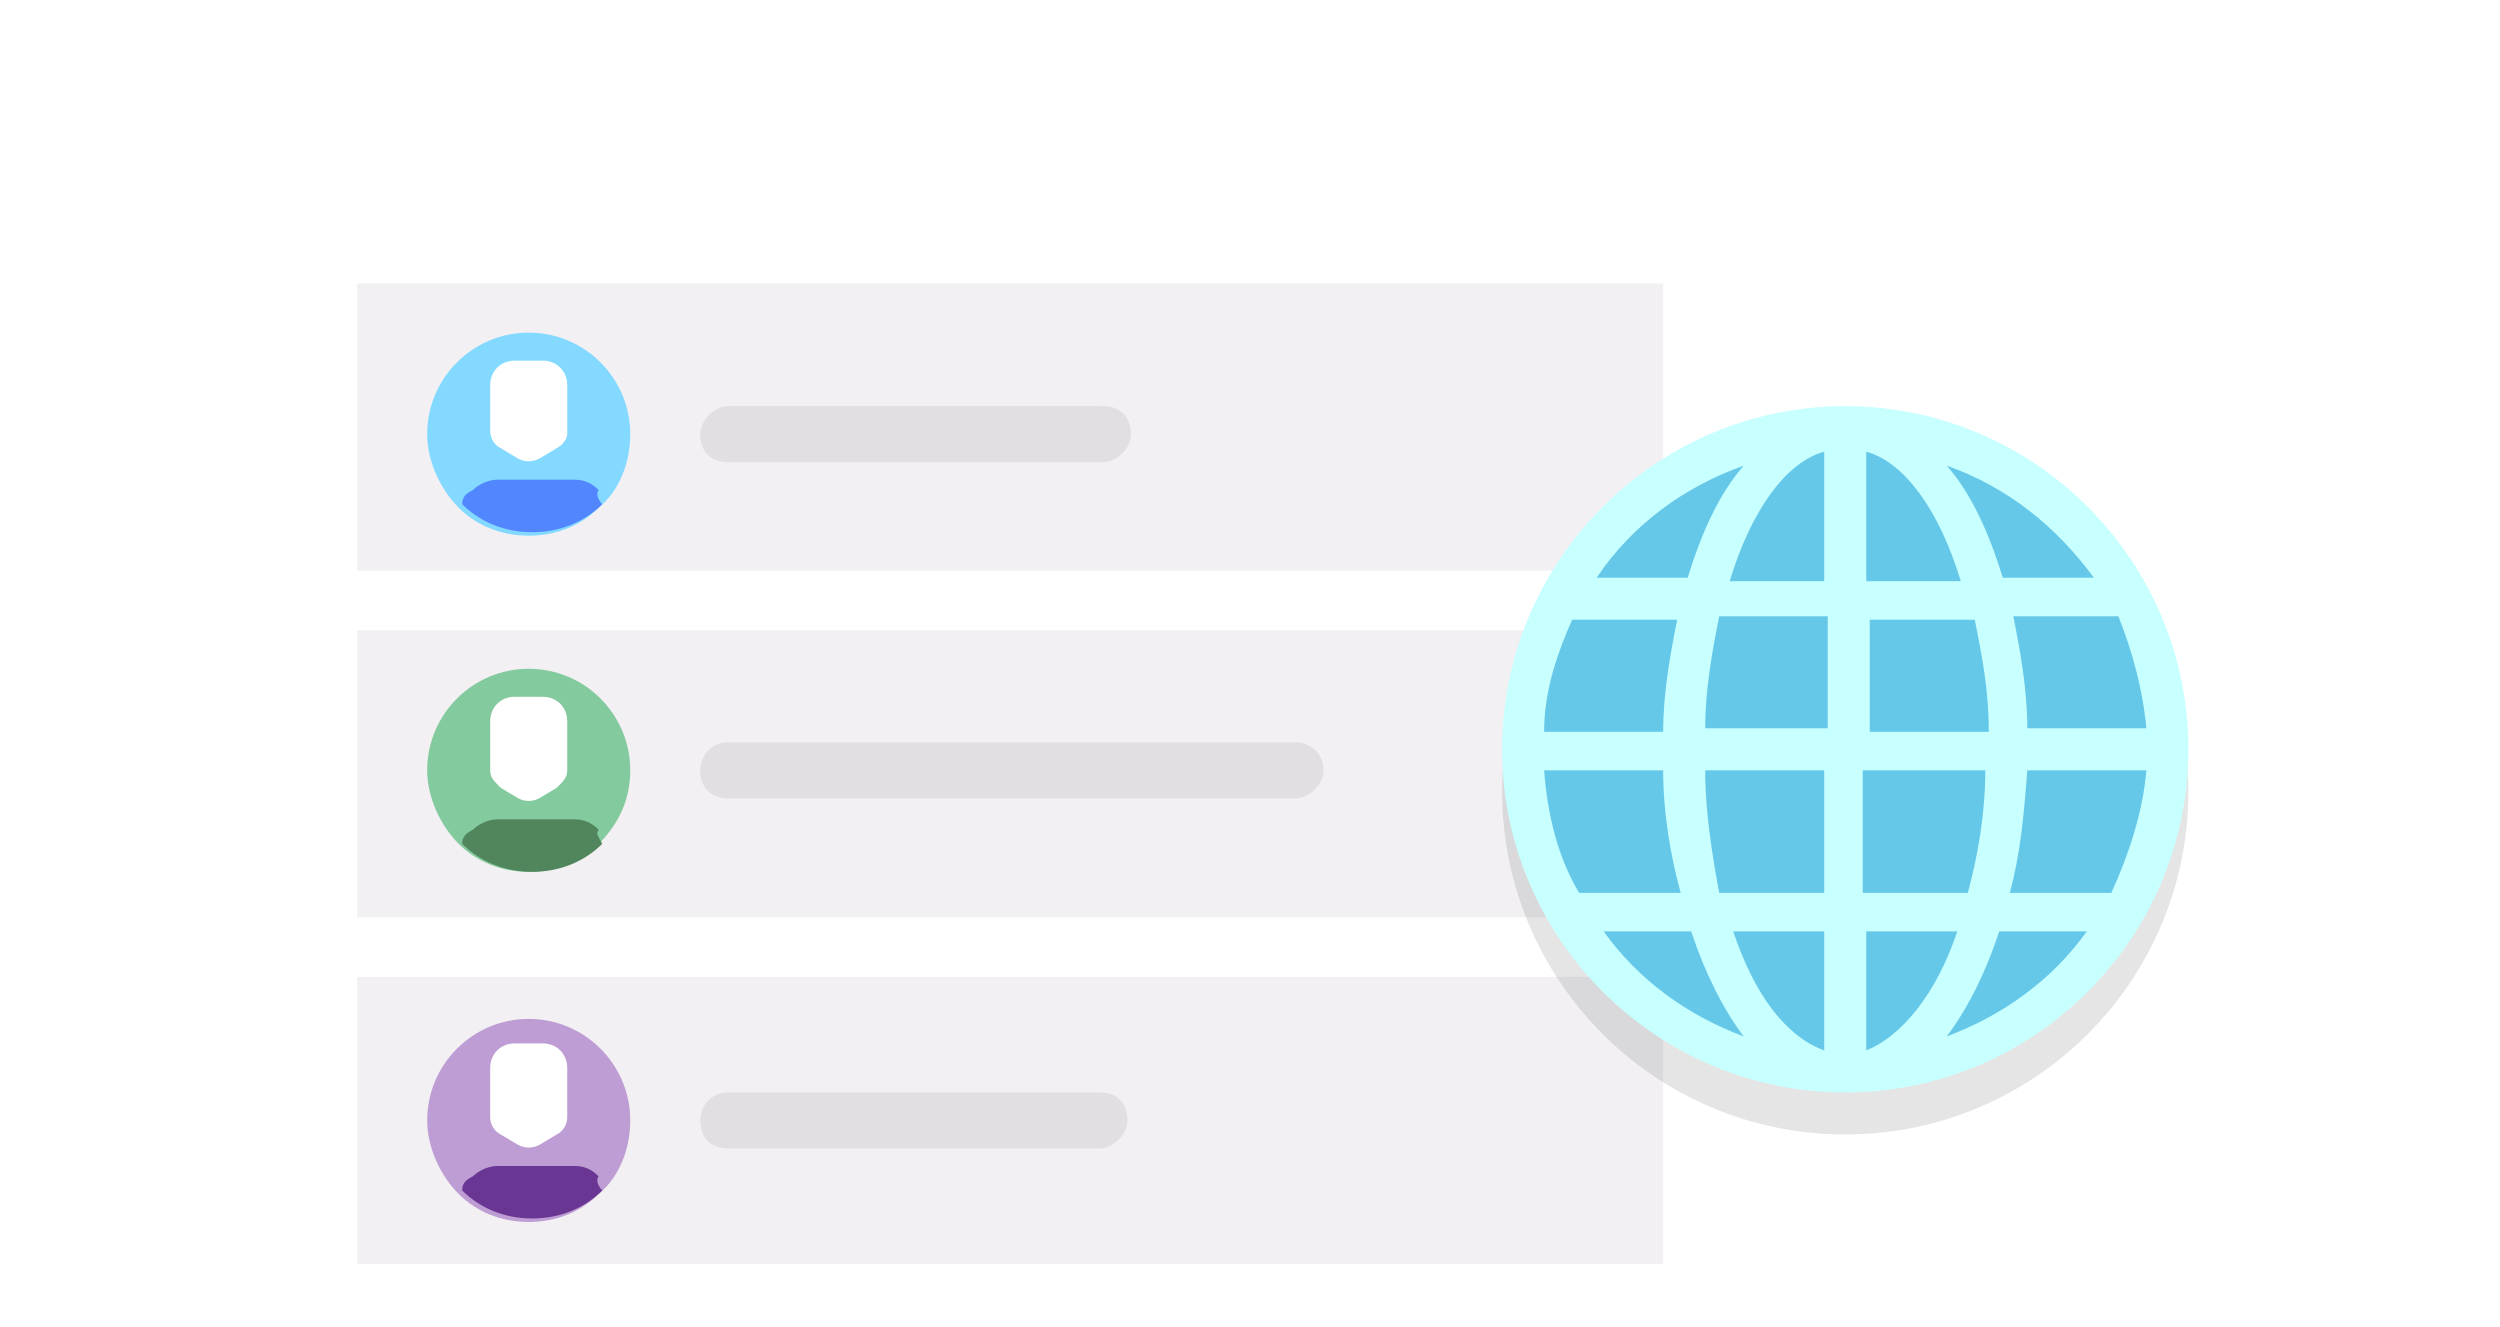<?xml version="1.0" encoding="utf-8"?>
<!-- Generator: Adobe Illustrator 28.0.0, SVG Export Plug-In . SVG Version: 6.00 Build 0)  -->
<svg version="1.1" id="Layer_1" xmlns="http://www.w3.org/2000/svg" xmlns:xlink="http://www.w3.org/1999/xlink" x="0px" y="0px"
	 viewBox="0 0 71.4 37.9" style="enable-background:new 0 0 71.4 37.9;" xml:space="preserve">
<style type="text/css">
	.st0{fill:#FFFFFF;}
	.st1{fill:#F2F0F3;}
	.st2{fill:#E2DEE2;}
	.st3{fill:#83D9FF;}
	.st4{fill:#5186FF;}
	.st5{fill:#83CA9E;}
	.st6{fill:#51865D;}
	.st7{fill:#BD9DD4;}
	.st8{fill:#693694;}
	.st9{opacity:0.102;}
	.st10{fill-rule:evenodd;clip-rule:evenodd;}
	.st11{fill-rule:evenodd;clip-rule:evenodd;fill:#66C8E8;}
	.st12{fill-rule:evenodd;clip-rule:evenodd;fill:#C8FFFF;}
</style>
<rect y="0" class="st0" width="71.4" height="37.9"/>
<path class="st1" d="M47.5,16.3H10.2V8.1h37.3L47.5,16.3L47.5,16.3L47.5,16.3z"/>
<path class="st2" d="M20.8,11.6h10.7c0.5,0,0.8,0.3,0.8,0.8l0,0c0,0.4-0.4,0.8-0.8,0.8H20.8c-0.5,0-0.8-0.3-0.8-0.8l0,0
	C20,12,20.4,11.6,20.8,11.6z"/>
<path class="st1" d="M47.5,26.2H10.2V18h37.3L47.5,26.2L47.5,26.2L47.5,26.2z"/>
<path class="st1" d="M47.5,36.1H10.2v-8.2h37.3L47.5,36.1L47.5,36.1L47.5,36.1z"/>
<path class="st2" d="M20.8,21.2h16.2c0.4,0,0.8,0.3,0.8,0.8l0,0c0,0.4-0.4,0.8-0.8,0.8H20.8c-0.5,0-0.8-0.3-0.8-0.8l0,0
	C20,21.6,20.3,21.2,20.8,21.2z"/>
<path class="st2" d="M20.8,31.2h10.6c0.5,0,0.8,0.3,0.8,0.8l0,0c0,0.4-0.4,0.8-0.8,0.8H20.8c-0.5,0-0.8-0.3-0.8-0.8l0,0
	C20,31.6,20.3,31.2,20.8,31.2z"/>
<path class="st3" d="M18,12.4c0,0.8-0.3,1.6-0.9,2.1l0,0c-0.5,0.5-1.2,0.8-2,0.8s-1.5-0.3-2-0.8c-0.5-0.5-0.9-1.3-0.9-2.1
	c0-1.6,1.3-2.9,2.9-2.9S18,10.8,18,12.4z"/>
<path class="st4" d="M17.2,14.4L17.2,14.4c-0.5,0.5-1.2,0.8-2,0.8s-1.5-0.3-2-0.8c0-0.2,0.1-0.3,0.3-0.4c0.2-0.2,0.5-0.3,0.7-0.3
	h2.2c0.3,0,0.5,0.1,0.7,0.3C17,14.1,17.1,14.3,17.2,14.4L17.2,14.4z"/>
<path class="st0" d="M15.9,12.8l-0.5,0.3c-0.2,0.1-0.4,0.1-0.6,0l-0.5-0.3c-0.2-0.1-0.3-0.3-0.3-0.5V11c0-0.4,0.3-0.7,0.7-0.7h0.8
	c0.4,0,0.7,0.3,0.7,0.7v1.4C16.2,12.5,16.1,12.7,15.9,12.8L15.9,12.8z"/>
<path class="st5" d="M18,22c0,0.8-0.3,1.5-0.9,2.1l0,0c-0.5,0.5-1.2,0.8-2,0.8s-1.5-0.3-2-0.8c-0.5-0.5-0.9-1.3-0.9-2.1
	c0-1.6,1.3-2.9,2.9-2.9S18,20.4,18,22z"/>
<path class="st6" d="M17.2,24.1L17.2,24.1c-0.5,0.5-1.2,0.8-2,0.8s-1.5-0.3-2-0.8c0-0.2,0.1-0.3,0.3-0.4c0.2-0.2,0.5-0.3,0.7-0.3
	h2.2c0.3,0,0.5,0.1,0.7,0.3C17,23.8,17.1,23.9,17.2,24.1L17.2,24.1z"/>
<path class="st0" d="M15.9,22.5l-0.5,0.3c-0.2,0.1-0.4,0.1-0.6,0l-0.5-0.3C14.1,22.3,14,22.2,14,22v-1.4c0-0.4,0.3-0.7,0.7-0.7h0.8
	c0.4,0,0.7,0.3,0.7,0.7V22C16.2,22.2,16.1,22.3,15.9,22.5L15.9,22.5z"/>
<path class="st7" d="M18,32c0,0.8-0.3,1.6-0.9,2.1l0,0c-0.5,0.5-1.2,0.8-2,0.8s-1.5-0.3-2-0.8c-0.5-0.5-0.9-1.3-0.9-2.1
	c0-1.6,1.3-2.9,2.9-2.9S18,30.4,18,32z"/>
<path class="st8" d="M17.2,34L17.2,34c-0.5,0.5-1.2,0.8-2,0.8s-1.5-0.3-2-0.8c0-0.2,0.1-0.3,0.3-0.4c0.2-0.2,0.5-0.3,0.7-0.3h2.2
	c0.3,0,0.5,0.1,0.7,0.3C17,33.7,17.1,33.9,17.2,34L17.2,34z"/>
<path class="st0" d="M15.9,32.4l-0.5,0.3c-0.2,0.1-0.4,0.1-0.6,0l-0.5-0.3c-0.2-0.1-0.3-0.3-0.3-0.5v-1.4c0-0.4,0.3-0.7,0.7-0.7h0.8
	c0.4,0,0.7,0.3,0.7,0.7v1.4C16.2,32.1,16.1,32.3,15.9,32.4L15.9,32.4z"/>
<g>
	<g id="Money_Shadow_1_" class="st9">
		<g>
			<circle class="st10" cx="52.7" cy="22.6" r="9.8"/>
		</g>
	</g>
	<g id="Blue_1_">
		<g>
			<ellipse transform="matrix(0.707 -0.707 0.707 0.707 0.281 43.523)" class="st11" cx="52.7" cy="21.4" rx="9.2" ry="9.2"/>
		</g>
	</g>
	<g id="Globe">
		<g>
			<path class="st12" d="M52.7,11.6c-5.4,0-9.8,4.4-9.8,9.8c0,5.4,4.4,9.8,9.8,9.8s9.8-4.4,9.8-9.8C62.5,16,58.1,11.6,52.7,11.6z
				 M61.3,20.8h-3.4c0-1.1-0.2-2.2-0.4-3.2h3C60.9,18.6,61.2,19.7,61.3,20.8z M59.8,16.5h-2.6c-0.4-1.3-0.9-2.4-1.6-3.2
				C57.3,13.9,58.7,15,59.8,16.5z M53.3,12.9c1.1,0.3,2.1,1.7,2.7,3.7h-2.7V12.9z M53.3,17.7h3.1c0.2,1,0.4,2,0.4,3.2h-3.4V17.7z
				 M56.7,22c0,1.2-0.2,2.4-0.5,3.5h-3V22H56.7z M48.7,22h3.4v3.5h-3C48.9,24.4,48.7,23.2,48.7,22z M48.7,20.8
				c0-1.1,0.2-2.2,0.4-3.2h3.1v3.2H48.7z M52.1,12.9v3.7h-2.7C50,14.6,51,13.2,52.1,12.9z M49.8,13.3c-0.7,0.8-1.2,1.9-1.6,3.2h-2.6
				C46.6,15,48.1,13.9,49.8,13.3z M44.9,17.7h3c-0.2,1-0.4,2.1-0.4,3.2h-3.4C44.1,19.7,44.5,18.6,44.9,17.7z M47.5,22
				c0,1.2,0.2,2.4,0.5,3.5h-2.9c-0.6-1-0.9-2.2-1-3.5H47.5z M45.8,26.6h2.5c0.4,1.2,0.9,2.2,1.5,3C48.2,29,46.8,28,45.8,26.6z
				 M49.5,26.6h2.6V30C51,29.6,50.1,28.4,49.5,26.6z M53.3,30v-3.4h2.6C55.3,28.4,54.3,29.6,53.3,30z M55.6,29.6
				c0.6-0.8,1.1-1.8,1.5-3h2.5C58.6,28,57.2,29,55.6,29.6z M60.3,25.5h-2.9c0.3-1.1,0.4-2.2,0.5-3.5h3.4
				C61.2,23.2,60.8,24.4,60.3,25.5z"/>
		</g>
	</g>
</g>
</svg>
